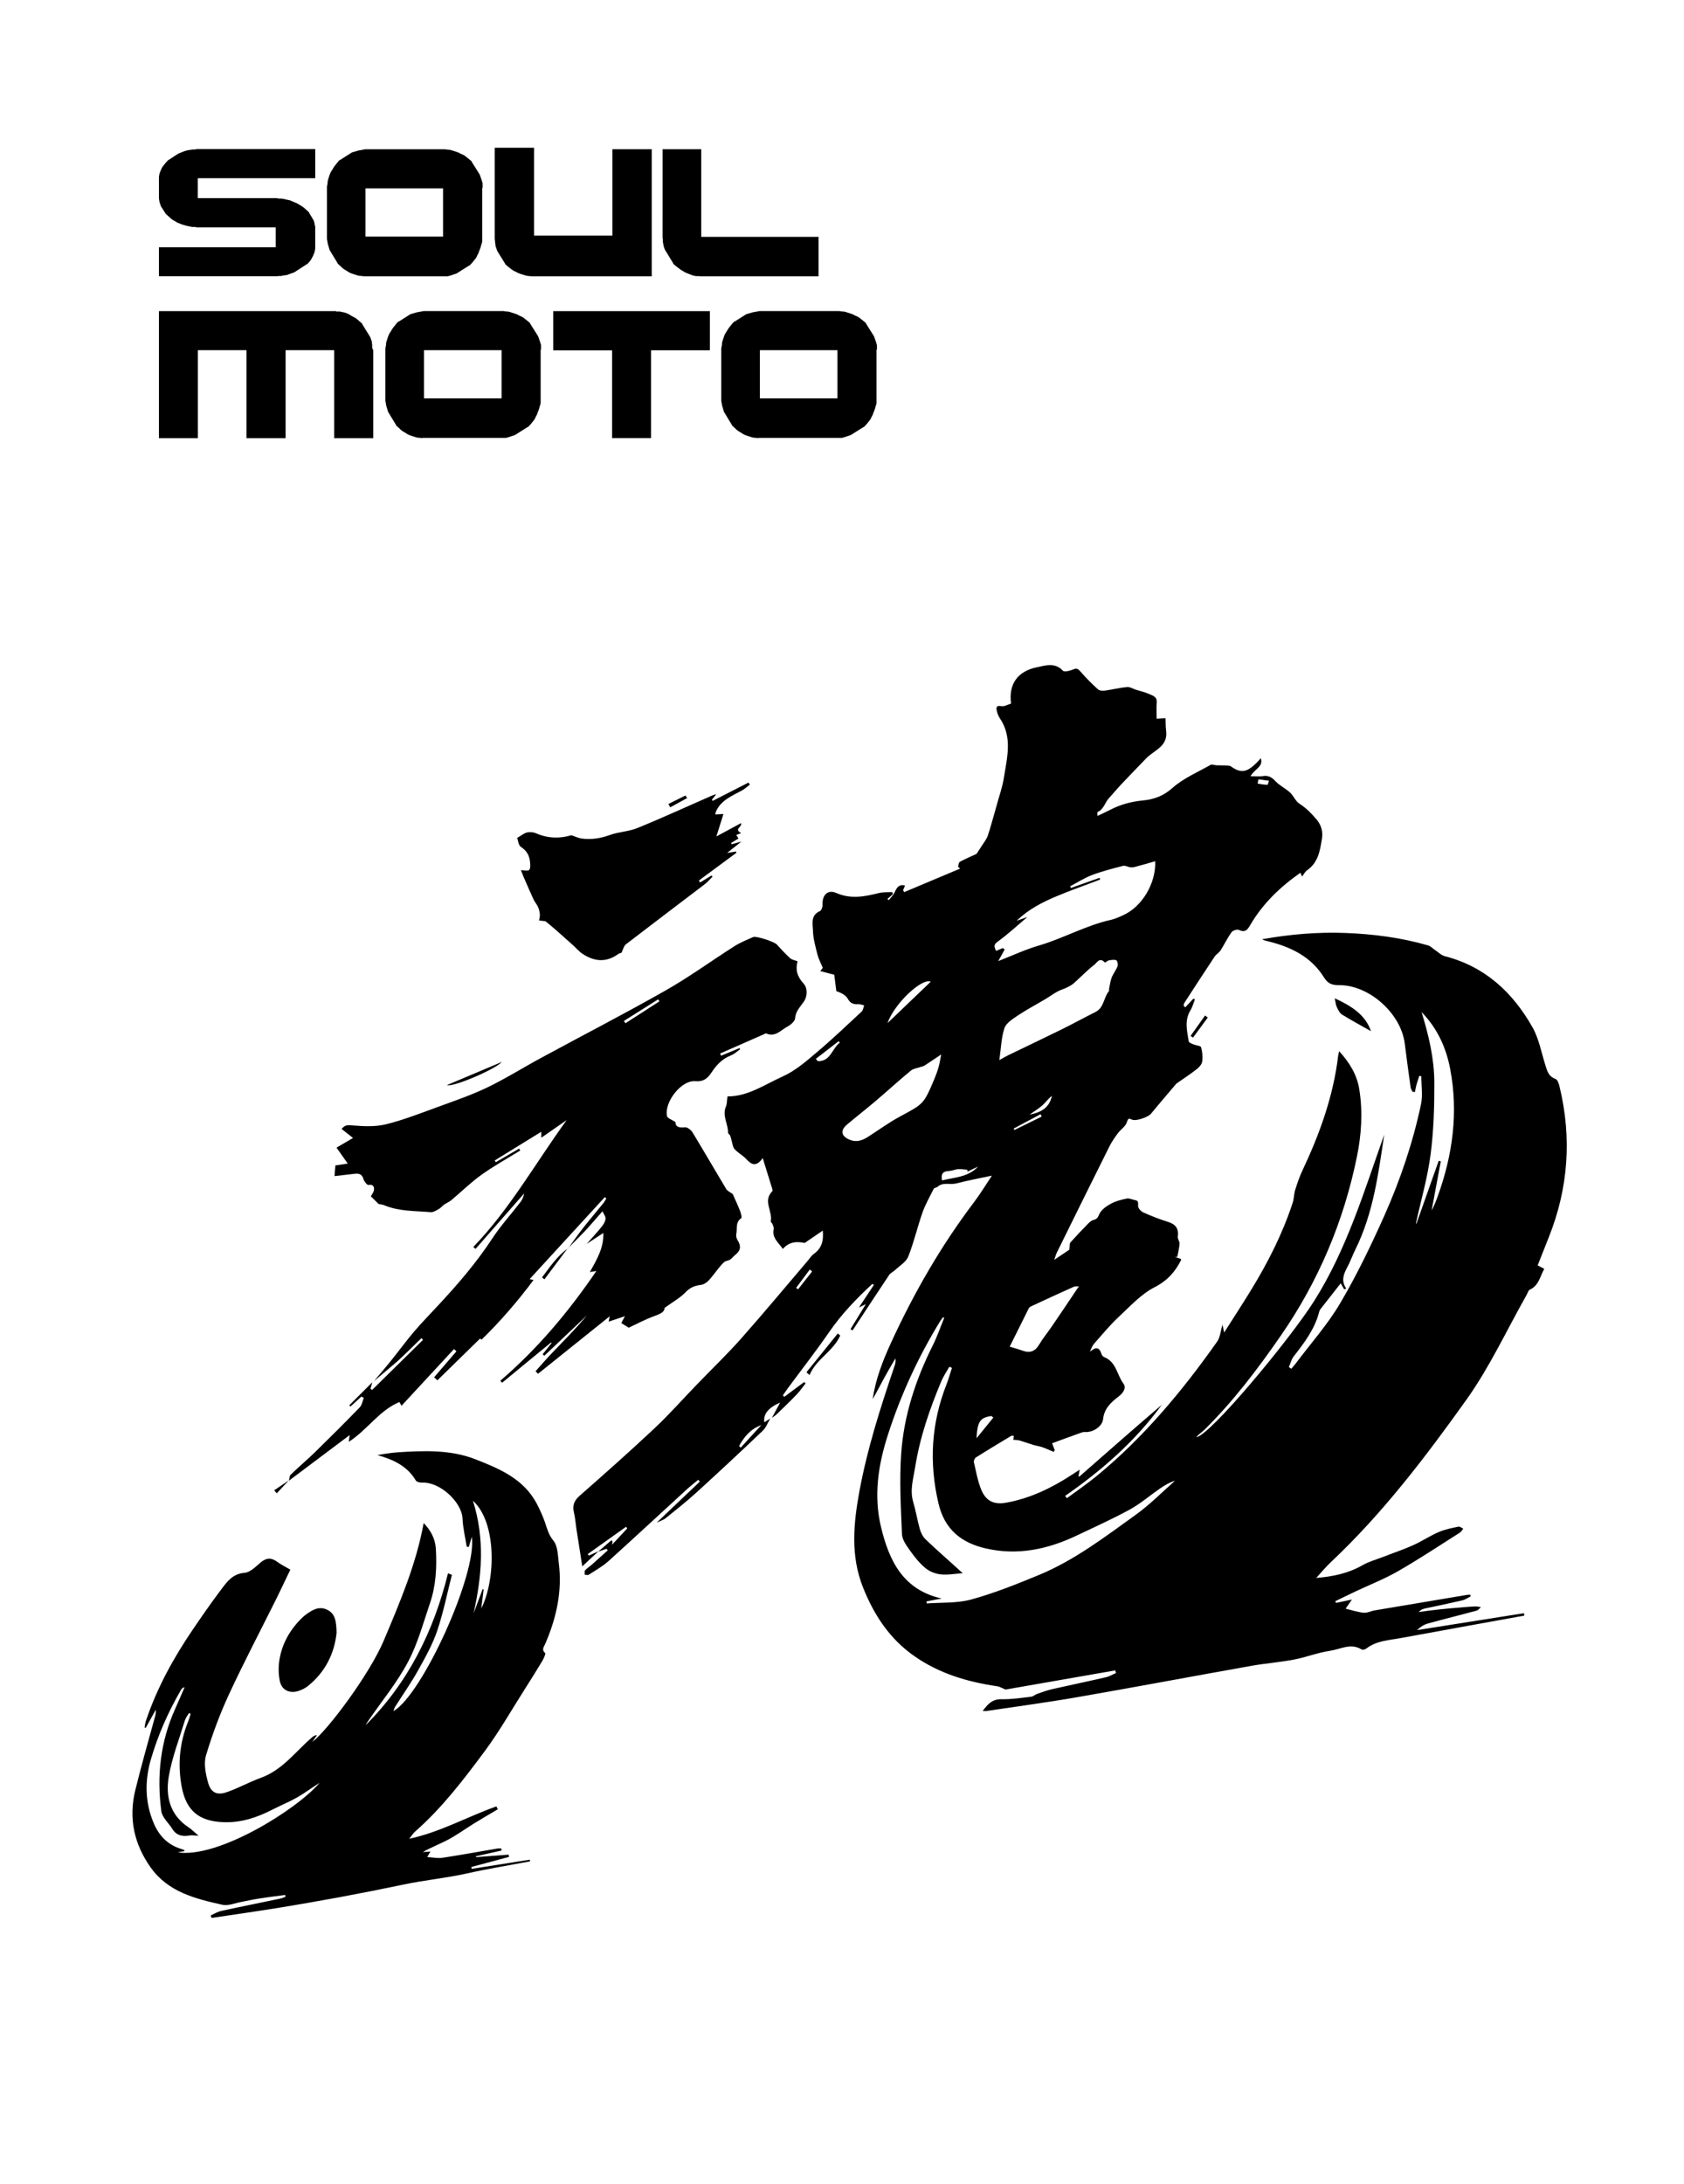 <?xml version="1.0" encoding="utf-8"?>
<!-- Generator: Adobe Illustrator 24.0.2, SVG Export Plug-In . SVG Version: 6.00 Build 0)  -->
<svg version="1.1" xmlns="http://www.w3.org/2000/svg" xmlns:xlink="http://www.w3.org/1999/xlink" x="0px" y="0px"
	 viewBox="0 0 2111.8 2737.6" style="enable-background:new 0 0 2111.8 2737.6;" xml:space="preserve">
<style type="text/css">
	.st1{fill:#000000;stroke:none;}
</style>
<g id="Layer_1">
</g>
<g id="Layer_2">
	<g>
		<g>
			<path class="st1" d="M199.3,346.4V310h146.5v-25h-100l-0.3-0.5h-4.4c-1.4-0.3-2.4-0.5-3.1-0.6c-0.7-0.1-1.4-0.2-2.1-0.4
				c-0.7-0.2-1.4-0.3-2.1-0.5c-0.7-0.2-1.5-0.4-2.2-0.6c-0.7-0.3-1.4-0.5-2.1-0.6c-0.7-0.2-1.4-0.4-2.1-0.7
				c-0.7-0.3-1.4-0.6-2.1-0.9c-0.7-0.3-1.4-0.5-2.1-0.8c-0.7-0.3-1.4-0.6-2.1-1.1c-0.7-0.5-1.4-0.9-2.1-1.3
				c-0.7-0.4-1.5-0.8-2.2-1.2c-0.7-0.4-1.4-0.9-2.1-1.5c-0.7-0.6-1.4-1.2-2.1-1.9c-0.7-0.7-1.4-1.3-2.1-1.9c-0.7-0.6-1.7-1.6-3.2-3
				v-0.3l-5.5-8.6l-1.7-5c-0.3-1.5-0.5-2.5-0.6-3.3c-0.1-0.7-0.2-1.4-0.2-2.1c0-0.7,0-1.2,0-1.5v-25c0.2-1.5,0.4-2.5,0.5-3.2
				c0.2-0.7,0.4-1.4,0.6-2.1c0.3-0.7,0.5-1.4,0.9-2.1c0.3-0.7,0.6-1.4,0.9-2.1c0.3-0.7,0.6-1.5,1-2.2c0.4-0.7,0.9-1.4,1.5-2.1
				c0.6-0.7,1.1-1.4,1.7-2.1c0.6-0.7,1.1-1.4,1.7-2.1c0.6-0.7,1.6-1.7,3-3.2h0.3l12.3-8l6.7-2.7c1.5-0.5,2.5-0.9,3.3-1
				c0.7-0.2,1.7-0.4,2.8-0.7h0.8c1.5-0.2,2.5-0.4,3.2-0.5c0.7-0.2,1.4-0.2,2.1-0.2c0.7,0,1.5,0,2.3,0h0.5l0.3-0.5h149.6v36.5H248v25
				h100l0.5,0.5h4.2c1.4,0.2,2.4,0.4,3.1,0.5c0.7,0.2,1.5,0.3,2.2,0.5c0.7,0.2,1.4,0.3,2.1,0.5c0.7,0.2,1.4,0.3,2.1,0.4
				c0.7,0.1,1.4,0.3,2.1,0.6c0.7,0.3,1.4,0.6,2.1,0.9c0.7,0.3,1.4,0.5,2.1,0.9c0.7,0.3,1.4,0.6,2.1,0.9c0.7,0.3,1.5,0.6,2.2,1
				c0.7,0.4,1.4,0.8,2.1,1.2c0.7,0.4,1.4,0.9,2.1,1.3c0.7,0.5,1.4,0.9,2.1,1.3c0.7,0.4,1.4,0.9,2.1,1.5c0.7,0.6,1.4,1.2,2.1,1.9
				c0.7,0.7,1.4,1.3,2.1,1.9c0.7,0.6,1.5,1.3,2.3,2.1v0.5l5.6,9.4c0.5,1.4,0.9,2.4,1,3.1c0.2,0.7,0.3,1.7,0.5,2.8v0.8l0.5,0.5v28.4
				c-0.3,1.4-0.5,2.4-0.6,3.1c-0.1,0.7-0.3,1.5-0.6,2.2c-0.3,0.7-0.6,1.4-0.9,2.1c-0.3,0.7-0.5,1.4-0.9,2.1
				c-0.3,0.7-0.7,1.4-1.1,2.1c-0.4,0.7-0.8,1.4-1.2,2.1c-0.4,0.7-0.9,1.4-1.5,2.1c-0.6,0.7-1.2,1.4-1.9,2.1
				c-0.7,0.7-1.2,1.2-1.5,1.6h-0.5l-15.6,10.1l-5.6,2c-1.4,0.6-2.4,1-3.1,1.2c-0.7,0.2-1.8,0.3-3.1,0.5h-0.9
				c-1.4,0.3-2.4,0.5-3.1,0.7c-0.7,0.2-1.5,0.2-2.2,0.2c-0.7,0-1.5,0-2.3,0h-0.3l-0.5,0.3H199.3z"/>
			<path class="st1" d="M456.3,346.4c-1.7-0.3-2.9-0.5-3.7-0.5s-1.7-0.1-2.5-0.2c-0.8-0.2-1.7-0.4-2.5-0.7c-0.8-0.3-1.7-0.6-2.5-0.8
				c-0.8-0.2-1.7-0.5-2.5-0.8c-0.8-0.3-1.7-0.6-2.5-0.9c-0.8-0.3-1.7-0.7-2.5-1.2c-0.8-0.5-1.7-1-2.5-1.6c-0.8-0.5-1.7-1-2.5-1.5
				c-0.8-0.5-1.7-1-2.5-1.7c-0.8-0.7-1.7-1.4-2.5-2.3c-0.8-0.8-1.7-1.6-2.5-2.3c-0.8-0.7-1.4-1.2-1.7-1.5V330l-10-16.5l-2.5-8.4
				v-0.5c-0.3-1.7-0.5-2.9-0.7-3.7c-0.2-0.8-0.2-1.7-0.2-2.5c0-0.8,0-1.7,0-2.5c0-0.8,0-1.7,0-2.5c0-0.8,0-1.7,0-2.5
				c0-0.8,0-1.7,0-2.5c0-0.8,0-1.7,0-2.5c0-0.8,0-1.7,0-2.5c0-0.8,0-1.7,0-2.5c0-0.8,0-1.7,0-2.5c0-0.8,0-1.7,0-2.5
				c0-0.8,0-1.7,0-2.5c0-0.8,0-1.7,0-2.5c0-0.8,0-1.7,0-2.5c0-0.8,0-1.7,0-2.5c0-0.8,0-1.7,0-2.5c0-0.8,0-1.7,0-2.5
				c0-0.8,0-1.7,0-2.5c0-0.8,0-1.7,0-2.5c0-0.8,0-1.7,0-2.5c0-0.8,0-1.7,0-2.5c0-0.8,0-1.7,0-2.5c0-0.8,0-1.7,0-2.5
				c0-0.8,0-1.7,0-2.5c0-0.8,0-1.7,0-2.5c0-0.8,0-1.7,0-2.5c0-0.8,0-1.7,0-2.5c0-0.8,0-1.5,0-1.9c0.3-1.7,0.5-2.9,0.7-3.7
				c0.2-0.8,0.2-1.7,0.2-2.5c0-0.8,0.2-1.7,0.5-2.5c0.3-0.8,0.6-1.7,0.8-2.5c0.2-0.8,0.5-1.7,0.8-2.5c0.3-0.8,0.6-1.7,0.9-2.5
				c0.3-0.8,0.7-1.7,1.2-2.5c0.5-0.8,1-1.7,1.6-2.5c0.5-0.8,1-1.7,1.5-2.5c0.5-0.8,1-1.7,1.7-2.5c0.7-0.8,1.4-1.7,2-2.5
				c0.7-0.8,1.4-1.7,2-2.5c0.7-0.8,1.3-1.6,2-2.2h0.5l15-9.5l8.6-2.5h0.5c1.7-0.3,2.9-0.5,3.7-0.7c0.8-0.2,2.1-0.4,3.7-0.7h100.3
				c1.7,0.3,2.9,0.5,3.7,0.5c0.8,0,1.7,0.1,2.5,0.2c0.8,0.2,1.7,0.4,2.5,0.7c0.8,0.3,1.7,0.6,2.5,0.8c0.8,0.2,1.7,0.5,2.5,0.8
				c0.8,0.3,1.7,0.6,2.5,0.9c0.8,0.3,1.7,0.7,2.5,1.2c0.8,0.5,1.7,0.9,2.5,1.2c0.8,0.3,1.7,0.7,2.5,1.2c0.8,0.5,1.7,1.1,2.5,1.8
				c0.8,0.7,1.7,1.4,2.5,2c0.8,0.7,1.7,1.3,2.5,2c0.8,0.6,1.6,1.3,2.2,2v0.5l10,15.9l3.1,9v0.9l0.5,0.6v5.9l-0.5,0.5V303
				c-0.4,1.7-0.8,2.9-1.1,3.7c-0.3,0.8-0.5,1.7-0.7,2.5c-0.2,0.8-0.4,1.7-0.8,2.5c-0.4,0.8-0.7,1.7-1,2.5c-0.3,0.8-0.6,1.7-0.9,2.5
				c-0.3,0.8-0.7,1.7-1.2,2.5c-0.5,0.8-0.9,1.7-1.2,2.5c-0.3,0.8-0.8,1.7-1.5,2.5c-0.7,0.8-1.4,1.7-2,2.5c-0.7,0.8-1.4,1.7-2,2.5
				c-0.7,0.8-1.9,2.1-3.5,3.7h-0.5l-15.9,10l-9,3h-0.9l-0.6,0.5H456.3z M555.6,296.5v-60.4h-97.3v60.4H555.6z"/>
			<path class="st1" d="M667.3,346.4c-1.5-0.2-2.6-0.3-3.4-0.3c-0.8,0-1.5-0.1-2.3-0.2c-0.7-0.2-1.5-0.3-2.3-0.5c-0.8-0.2-1.5-0.4-2.3-0.7
				s-1.5-0.5-2.2-0.7c-0.7-0.2-1.5-0.4-2.3-0.7c-0.8-0.3-1.5-0.6-2.3-0.9c-0.7-0.3-1.5-0.6-2.3-1.1c-0.8-0.5-1.5-0.9-2.3-1.2
				s-1.5-0.7-2.3-1.2c-0.8-0.5-1.5-1-2.3-1.6c-0.7-0.6-1.5-1.2-2.3-1.8c-0.8-0.6-1.5-1.2-2.3-1.8c-0.7-0.6-1.7-1.5-3-2.7v-0.5
				l-9.8-15.8l-2.3-6.7v-1.4c-0.3-1.6-0.5-2.7-0.5-3.4c0-0.7-0.1-1.5-0.2-2.2c-0.2-0.7-0.2-1.5-0.2-2.3c0-0.8,0-1.5,0-2.3
				c0-0.7,0-1.5,0-2.3c0-0.8,0-1.5,0-2.3c0-0.7,0-1.5,0-2.3c0-0.8,0-1.5,0-2.3c0-0.7,0-1.5,0-2.3c0-0.8,0-1.5,0-2.3
				c0-0.7,0-1.5,0-2.3c0-0.8,0-1.5,0-2.3c0-0.7,0-1.5,0-2.3c0-0.8,0-1.5,0-2.3c0-0.7,0-1.5,0-2.2c0-0.7,0-1.5,0-2.3
				c0-0.8,0-1.5,0-2.3c0-0.7,0-1.5,0-2.3c0-0.8,0-1.5,0-2.3c0-0.7,0-1.5,0-2.3c0-0.8,0-1.5,0-2.3c0-0.7,0-1.5,0-2.3
				c0-0.8,0-1.5,0-2.3c0-0.7,0-1.5,0-2.3c0-0.8,0-1.5,0-2.3c0-0.7,0-1.5,0-2.3c0-0.8,0-1.5,0-2.3c0-0.7,0-1.5,0-2.2
				c0-0.7,0-1.5,0-2.3c0-0.8,0-1.5,0-2.3c0-0.7,0-1.5,0-2.3c0-0.8,0-1.5,0-2.3c0-0.7,0-1.5,0-2.3c0-0.8,0-1.5,0-2.3
				c0-0.7,0-1.5,0-2.3c0-0.8,0-1.5,0-2.3c0-0.7,0-1.5,0-2.3c0-0.8,0-1.5,0-2.3c0-0.7,0-1.5,0-2.3c0-0.8,0-1.5,0-2.3
				c0-0.7,0-1.5,0-2.3c0-0.8,0-1.5,0-2.3c0-0.7,0-1.5,0-2.2c0-0.7,0-1.5,0-2.3c0-0.8,0-1.5,0-2.3c0-0.7,0-1.5,0-2.3
				c0-0.8,0-1.5,0-2.3c0-0.7,0-1.5,0-2.3c0-0.8,0-1.5,0-2.3c0-0.7,0-1.5,0-2.3c0-0.8,0-1.5,0-2.3c0-0.7,0-1.9,0-3.4h49.3v110.1h98.3
				V187.1h49.3v159.3H667.3z"/>
			<path class="st1" d="M877.5,346.4l-0.5-0.3h-4.4c-1.5-0.3-2.5-0.5-3.3-0.7c-0.7-0.2-1.5-0.4-2.2-0.7c-0.7-0.3-1.5-0.6-2.2-0.9
				c-0.7-0.3-1.5-0.5-2.2-0.9c-0.7-0.3-1.5-0.6-2.2-0.9c-0.7-0.3-1.5-0.6-2.2-1.1c-0.7-0.5-1.5-0.9-2.2-1.3
				c-0.7-0.4-1.5-0.9-2.2-1.3c-0.7-0.5-1.5-1-2.2-1.6c-0.7-0.6-1.5-1.1-2.2-1.7c-0.7-0.6-1.5-1.1-2.2-1.7c-0.7-0.6-1.7-1.4-3-2.6
				v-0.5l-10.5-17.2c-0.5-1.5-0.9-2.5-1.2-3.3c-0.3-0.7-0.5-1.5-0.5-2.3c-0.3-1.5-0.5-2.5-0.7-3.3c-0.2-0.7-0.2-1.5-0.2-2.2
				c0-0.7,0-1.2,0-1.6v-0.9l-0.3-0.3V187.1h48.5v109.8h147.1v49.5H877.5z"/>
			<path class="st1" d="M199.3,549.3V390h222l0.3,0.5h4.4c1.5,0.3,2.5,0.5,3.2,0.7c0.7,0.2,1.4,0.3,2.1,0.4c0.7,0.1,1.5,0.3,2.2,0.6
				c0.7,0.3,1.5,0.6,2.2,0.9c0.7,0.3,1.5,0.6,2.2,1.1c0.7,0.5,1.4,0.9,2.1,1.3c0.7,0.4,1.4,0.8,2.1,1.2c0.7,0.4,1.5,0.8,2.2,1.1
				c0.7,0.3,1.5,0.8,2.2,1.3c0.7,0.6,1.4,1.1,2.1,1.7c0.7,0.6,1.4,1.2,2.1,1.9c0.7,0.7,1.8,1.6,3.3,2.7v0.5l10.3,16.7
				c0.5,1.5,0.9,2.5,1.2,3.3c0.3,0.7,0.6,1.7,0.9,2.8v2.2l0.3,0.5v4.2c0.3,1.5,0.8,2.6,1.4,3.4v110.3h-49V439h-61v110.3h-49V439h-61
				v110.3H199.3z"/>
			<path class="st1" d="M529.6,549.3c-1.7-0.3-2.9-0.5-3.7-0.5c-0.8,0-1.7-0.1-2.5-0.2c-0.8-0.2-1.7-0.4-2.5-0.7c-0.8-0.3-1.7-0.6-2.5-0.8
				c-0.8-0.2-1.7-0.5-2.5-0.8c-0.8-0.3-1.7-0.6-2.5-0.9c-0.8-0.3-1.7-0.7-2.5-1.2c-0.8-0.5-1.7-1-2.5-1.6c-0.8-0.5-1.7-1-2.5-1.5
				c-0.8-0.5-1.7-1-2.5-1.7c-0.8-0.7-1.7-1.4-2.5-2.3c-0.8-0.8-1.7-1.6-2.5-2.3c-0.8-0.7-1.4-1.2-1.7-1.5v-0.5l-10-16.5l-2.5-8.4
				v-0.5c-0.3-1.7-0.5-2.9-0.7-3.7c-0.2-0.8-0.2-1.7-0.2-2.5c0-0.8,0-1.7,0-2.5c0-0.8,0-1.7,0-2.5c0-0.8,0-1.7,0-2.5
				c0-0.8,0-1.7,0-2.5c0-0.8,0-1.7,0-2.5c0-0.8,0-1.7,0-2.5c0-0.8,0-1.7,0-2.5c0-0.8,0-1.7,0-2.5c0-0.8,0-1.7,0-2.5
				c0-0.8,0-1.7,0-2.5c0-0.8,0-1.7,0-2.5c0-0.8,0-1.7,0-2.5c0-0.8,0-1.7,0-2.5c0-0.8,0-1.7,0-2.5c0-0.8,0-1.7,0-2.5
				c0-0.8,0-1.7,0-2.5c0-0.8,0-1.7,0-2.5c0-0.8,0-1.7,0-2.5c0-0.8,0-1.7,0-2.5c0-0.8,0-1.7,0-2.5c0-0.8,0-1.7,0-2.5
				c0-0.8,0-1.7,0-2.5c0-0.8,0-1.7,0-2.5c0-0.8,0-1.7,0-2.5c0-0.8,0-1.7,0-2.5c0-0.8,0-1.5,0-1.9c0.3-1.7,0.5-2.9,0.7-3.7
				c0.2-0.8,0.2-1.7,0.2-2.5c0-0.8,0.2-1.7,0.5-2.5c0.3-0.8,0.6-1.7,0.8-2.5c0.2-0.8,0.5-1.7,0.8-2.5c0.3-0.8,0.6-1.7,0.9-2.5
				c0.3-0.8,0.7-1.7,1.2-2.5c0.5-0.8,1-1.7,1.6-2.5c0.5-0.8,1-1.7,1.5-2.5c0.5-0.8,1-1.7,1.7-2.5c0.7-0.8,1.4-1.7,2-2.5
				c0.7-0.8,1.4-1.7,2-2.5c0.7-0.8,1.3-1.6,2-2.2h0.5l15-9.5l8.6-2.5h0.5c1.7-0.3,2.9-0.5,3.7-0.7c0.8-0.2,2.1-0.4,3.7-0.7h100.3
				c1.7,0.3,2.9,0.5,3.7,0.5c0.8,0,1.7,0.1,2.5,0.2c0.8,0.2,1.7,0.4,2.5,0.7c0.8,0.3,1.7,0.6,2.5,0.8c0.8,0.2,1.7,0.5,2.5,0.8
				c0.8,0.3,1.7,0.6,2.5,0.9c0.8,0.3,1.7,0.7,2.5,1.2c0.8,0.5,1.7,0.9,2.5,1.2c0.8,0.3,1.7,0.7,2.5,1.2c0.8,0.5,1.7,1.1,2.5,1.8
				c0.8,0.7,1.7,1.4,2.5,2c0.8,0.7,1.7,1.3,2.5,2c0.8,0.6,1.6,1.3,2.2,2v0.5l10,15.9l3.1,9v0.9l0.5,0.6v5.9l-0.5,0.5v66.9
				c-0.4,1.7-0.8,2.9-1.1,3.7c-0.3,0.8-0.5,1.7-0.7,2.5c-0.2,0.8-0.4,1.7-0.8,2.5c-0.4,0.8-0.7,1.7-1,2.5c-0.3,0.8-0.6,1.7-0.9,2.5
				c-0.3,0.8-0.7,1.7-1.2,2.5c-0.5,0.8-0.9,1.7-1.2,2.5c-0.3,0.8-0.8,1.7-1.5,2.5c-0.7,0.8-1.4,1.7-2,2.5c-0.7,0.8-1.4,1.7-2,2.5
				c-0.7,0.8-1.9,2.1-3.5,3.7h-0.5l-15.9,10l-9,3h-0.9l-0.6,0.5H529.6z M629,499.4V439h-97.3v60.4H629z"/>
			<path class="st1" d="M767.6,549.3V439.2h-73.8V390h196.4v49.1h-73.8v110.1H767.6z"/>
			<path class="st1" d="M950.8,549.3c-1.7-0.3-2.9-0.5-3.7-0.5c-0.8,0-1.7-0.1-2.5-0.2c-0.8-0.2-1.7-0.4-2.5-0.7c-0.8-0.3-1.7-0.6-2.5-0.8
				c-0.8-0.2-1.7-0.5-2.5-0.8c-0.8-0.3-1.7-0.6-2.5-0.9c-0.8-0.3-1.7-0.7-2.5-1.2c-0.8-0.5-1.7-1-2.5-1.6c-0.8-0.5-1.7-1-2.5-1.5
				c-0.8-0.5-1.7-1-2.5-1.7c-0.8-0.7-1.7-1.4-2.5-2.3c-0.8-0.8-1.7-1.6-2.5-2.3c-0.8-0.7-1.4-1.2-1.7-1.5v-0.5l-10-16.5l-2.5-8.4
				v-0.5c-0.3-1.7-0.5-2.9-0.7-3.7c-0.2-0.8-0.2-1.7-0.2-2.5c0-0.8,0-1.7,0-2.5c0-0.8,0-1.7,0-2.5c0-0.8,0-1.7,0-2.5
				c0-0.8,0-1.7,0-2.5c0-0.8,0-1.7,0-2.5c0-0.8,0-1.7,0-2.5c0-0.8,0-1.7,0-2.5c0-0.8,0-1.7,0-2.5c0-0.8,0-1.7,0-2.5
				c0-0.8,0-1.7,0-2.5c0-0.8,0-1.7,0-2.5c0-0.8,0-1.7,0-2.5c0-0.8,0-1.7,0-2.5c0-0.8,0-1.7,0-2.5c0-0.8,0-1.7,0-2.5
				c0-0.8,0-1.7,0-2.5c0-0.8,0-1.7,0-2.5c0-0.8,0-1.7,0-2.5c0-0.8,0-1.7,0-2.5c0-0.8,0-1.7,0-2.5c0-0.8,0-1.7,0-2.5
				c0-0.8,0-1.7,0-2.5c0-0.8,0-1.7,0-2.5c0-0.8,0-1.7,0-2.5c0-0.8,0-1.7,0-2.5c0-0.8,0-1.5,0-1.9c0.3-1.7,0.5-2.9,0.7-3.7
				c0.2-0.8,0.2-1.7,0.2-2.5c0-0.8,0.2-1.7,0.5-2.5c0.3-0.8,0.6-1.7,0.8-2.5c0.2-0.8,0.5-1.7,0.8-2.5c0.3-0.8,0.6-1.7,0.9-2.5
				c0.3-0.8,0.7-1.7,1.2-2.5c0.5-0.8,1-1.7,1.6-2.5c0.5-0.8,1-1.7,1.5-2.5c0.5-0.8,1-1.7,1.7-2.5c0.7-0.8,1.4-1.7,2-2.5
				c0.7-0.8,1.4-1.7,2-2.5c0.7-0.8,1.3-1.6,2-2.2h0.5l15-9.5l8.6-2.5h0.5c1.7-0.3,2.9-0.5,3.7-0.7c0.8-0.2,2.1-0.4,3.7-0.7h100.3
				c1.7,0.3,2.9,0.5,3.7,0.5c0.8,0,1.7,0.1,2.5,0.2c0.8,0.2,1.7,0.4,2.5,0.7c0.8,0.3,1.7,0.6,2.5,0.8c0.8,0.2,1.7,0.5,2.5,0.8
				c0.8,0.3,1.7,0.6,2.5,0.9c0.8,0.3,1.7,0.7,2.5,1.2c0.8,0.5,1.7,0.9,2.5,1.2s1.7,0.7,2.5,1.2c0.8,0.5,1.7,1.1,2.5,1.8
				c0.8,0.7,1.7,1.4,2.5,2c0.8,0.7,1.7,1.3,2.5,2c0.8,0.6,1.6,1.3,2.2,2v0.5l10,15.9l3.1,9v0.9l0.5,0.6v5.9l-0.5,0.5v66.9
				c-0.4,1.7-0.8,2.9-1.1,3.7c-0.3,0.8-0.5,1.7-0.7,2.5c-0.2,0.8-0.4,1.7-0.8,2.5c-0.4,0.8-0.7,1.7-1,2.5c-0.3,0.8-0.6,1.7-0.9,2.5
				c-0.3,0.8-0.7,1.7-1.2,2.5c-0.5,0.8-0.9,1.7-1.2,2.5c-0.3,0.8-0.8,1.7-1.5,2.5c-0.7,0.8-1.4,1.7-2,2.5c-0.7,0.8-1.4,1.7-2,2.5
				c-0.7,0.8-1.9,2.1-3.5,3.7h-0.5l-15.9,10l-9,3h-0.9l-0.6,0.5H950.8z M1050.2,499.4V439h-97.3v60.4H1050.2z"/>
			
		</g>
		<g>
			<path class="st1" d="M965.9,1778.3c-3.1,5.1-5.2,11.2-9.4,15.2c-27.4,26.1-55.1,51.9-83.1,77.4c-12.4,11.3-25.6,21.7-38.6,32.2
				c-2.7,2.2-6.3,3.2-11.2,5.5c19-18,36.5-34.7,54-51.3c-0.7-0.8-1.3-1.6-2-2.3c-4.7,3.9-9.5,7.6-14,11.7
				c-32.9,30.1-65.5,60.4-98.6,90.3c-7.4,6.6-16.3,11.6-24.7,17c-1.2,0.8-3.3,0-5,0c0.1-1.9-0.5-4.4,0.4-5.5c2.4-2.7,5.6-4.6,8.3-7
				c6.8-6,13.4-12,20.1-18c-0.5-0.7-0.9-1.3-1.4-2c-3.5,1.2-7,2.3-10.5,3.5c5.5-4.8,11.1-9.5,16.6-14.3c0.5,0.6,0.9,1.2,1.4,1.9
				c-0.2,1.1-0.4,2.2-0.7,3.8c6.8-7.3,12.9-13.9,19.1-20.5c-0.5-0.7-1-1.3-1.5-2c-16,11.4-32,22.8-48,34.2c0.4,0.6,0.9,1.3,1.3,1.9
				c4-1.8,8.1-3.6,12.1-5.4c-6.1,5.7-12.2,11.3-20.3,18.9c-2.8-17.6-5.1-32.5-7.4-47.3c-1-6.6-1.4-13.4-3-19.9
				c-2.2-9,0-15.1,7.3-21.5c31.5-27.6,62.8-55.4,93.3-84c18.5-17.3,35.3-36.4,53-54.7c18.8-19.5,38.4-38.3,56.4-58.6
				c28.2-31.8,55.3-64.5,82.9-96.8c2.6-3,4.8-6.6,7.9-8.9c9.4-6.7,12.5-15.8,11.2-29.2c-7.9,5.4-14.9,10.2-22.7,15.5
				c-8.6-1.7-18.6-2.5-27.4,7.5c-5.5-8.2-13.9-13.8-11.4-25c0.4-1.8-0.8-4-1.5-6c-0.5-1.4-2.5-2.8-2.2-3.9
				c2.5-12.3-10.2-25.3,1.8-37.3c1.1-1.1-0.6-5.2-1.4-7.8c-3.2-10.5-6.5-21-10.5-33.9c-8.4,11.8-14.3,8.1-20.7,1.2
				c-4.3-4.7-10.4-7.7-14.6-12.4c-2.3-2.5-2.6-7-3.7-10.6c-0.7-2.1-1-4.4-1.9-6.5c-0.6-1.3-2.7-2.4-2.6-3.5
				c0.2-11-7.6-21.2-2.7-32.7c1.5-3.4,1.2-7.6,2-12.8c25.5,0.2,46.9-15,69.6-25.2c15.8-7.1,29.6-19.3,43.1-30.7
				c19.1-16.1,37.2-33.5,55.6-50.5c1.8-1.7,2.1-5.1,3.1-7.7c-2.4-0.5-4.9-1.6-7.3-1.5c-6,0.4-10-0.9-13.3-6.9
				c-2.6-4.6-8.3-7.4-14.3-9.5c-0.8-6.1-1.5-12.2-2.6-20.5c-4.2-1.1-10.2-2.7-17.5-4.6c2.2-2.8,3.3-4.3,3.1-4.1
				c-2.7-6.5-5.4-11.4-6.7-16.7c-2.4-9.7-5.3-19.6-5.6-29.5c-0.2-8.7-3.4-19.6,8.7-24.9c2-0.9,3.5-5.4,3.3-8.1
				c-0.6-12.1,6.6-19.3,17.3-14.6c18,7.9,35.1,4.6,52.8,0.2c5.5-1.4,11.4-1,17.2-1.4c0.3,0.9,0.7,1.7,1,2.6c-2.3,2-4.7,4.1-7,6.1
				c0.6,0.5,1.2,0.9,1.8,1.4c2.5-3.2,5.6-6.1,7.3-9.7c2.6-5.7,5.1-10.5,13-8.6c-0.8,2-1.6,4-2.4,6c0.5,0.8,0.9,1.6,1.4,2.3
				c23.4-9.8,46.8-19.7,70.2-29.5c-0.9-0.7-1.8-1.5-2.7-2.2c0.7-2.2,0.8-5.5,2.3-6.3c7.5-4,15.4-7.4,20.9-9.9
				c3.1-4.7,5.1-7.7,7-10.7c2.5-4,5.6-7.8,7.1-12.1c3.5-10.3,6.2-20.9,9.3-31.4c0.6-2,1.1-4.1,1.7-6.1c3.1-11.7,7.4-23.2,9.2-35.1
				c3.9-25,11.1-50.5-4.9-74.4c-1.8-2.7-3.2-6-3.9-9.2c-1-4.3-1-7.5,5.7-6.2c3.7,0.7,8.2-2.1,12.1-3.2c-3.3-24.4,8.2-40.6,32.5-45.6
				c11.2-2.3,22.5-6.2,32.6,4.4c1.8,1.9,8.8,0.1,12.7-1.6c4.8-2.1,6.5-0.6,9.6,3c6.7,7.8,14.1,15.1,21.7,22c1.9,1.7,5.8,1.9,8.7,1.5
				c9.3-1.3,18.4-3.6,27.7-4.5c3.5-0.3,7.2,2.1,10.8,3.3c5.6,1.8,11.5,3.1,16.9,5.5c4.5,2,10.1,3.3,9.5,10.6
				c-0.5,6.3-0.1,12.7-0.1,20.4c2.2-0.1,5.3-0.3,11.1-0.7c0.2,5.4,0.1,10.9,0.8,16.3c2.3,19.3-15.2,23.8-25,34
				c-10.4,10.8-20.8,21.5-31.1,32.4c-5.4,5.7-10.4,11.8-15.7,17.6c-5.1,5.5-6.4,14-14.2,17.3c-0.4,0.2-0.1,2.2-0.1,4.9
				c6-2.9,11.1-5.1,16-7.7c12.9-6.7,26.4-10.3,41.1-11.7c13.3-1.3,25.4-5.4,36.7-15.5c13.8-12.3,31.8-19.9,48.2-29.2
				c1.7-0.9,4.6,0.5,6.9,0.6c3.9,0.2,7.9,0.1,11.8,0.3c2.3,0.1,5.2,0,6.8,1.2c13.3,9.8,21.2,5.8,31.1-3.7c2.1-2,4-4.3,6.2-6.6
				c3.5,10.8-7.7,13.2-12.9,22.5c6.4,0,10.9,0.6,15.2-0.1c6.8-1.2,11.2,1.1,15.9,6.2c5.2,5.6,12.6,9,18.3,14.2
				c4.6,4.2,7,11.1,12.1,14.3c8.4,5.3,14.9,12.1,21.2,19.5c6.1,7.2,8.4,15.3,6.8,24.7c-2.4,14.9-4.8,29.7-18.7,39.2
				c-2.3,1.6-3.7,4.6-6.2,7.8c-0.8-2-1.4-3.4-2-4.8c-25.3,17.7-47.2,38.6-62.9,65.5c-3.3,5.6-6.3,10.1-14.2,6.2
				c-2.2-1.1-7.8,0.7-9.3,2.9c-5.2,7.2-9,15.3-13.8,22.8c-1.9,2.9-5.4,4.8-7.4,7.7c-12.8,19.3-25.5,38.8-38.1,58.3
				c-0.6,0.9-0.5,2.3-0.8,3.4c0.7,0.6,1.4,1.3,2.1,1.9c3.4-3.6,6.7-7.2,10.1-10.8c0.7,0.2,1.3,0.5,2,0.7c-1.8,4.6-3,9.6-5.6,13.8
				c-7.8,12.7-4.3,25.9-2.2,39c0.3,1.6,4,3,6.3,3.9c3.1,1.3,8.7,1.6,9.2,3.4c1.6,5.7,2.2,12,1.4,17.9c-0.4,3.4-3.6,7.1-6.6,9.4
				c-7.8,6.2-16.2,11.7-24.4,17.4c-0.5,0.4-1.1,0.6-1.5,1.1c-10.7,12.6-21.5,25.1-32,37.9c-3.1,3.8-18.5,9.4-23.5,7.1
				c-4.6-2.1-5-1.3-6.6,3.6c-1.7,5.1-7.6,8.7-11.1,13.4c-3.9,5.3-7.8,10.8-10.7,16.7c-22.1,44.3-44,88.6-65.9,133
				c-1,2.1-1.6,4.4-3.3,9.1c8.5-5.7,14.8-9.9,18.9-12.7c0.7-4.8,0.2-7.7,1.5-9.2c7.3-8.2,14.9-16.2,22.6-24c1.8-1.9,4.3-3.7,6.8-4.3
				c4.5-1.1,5.1-3.8,7-7.6c2.7-5.4,8.9-9.7,14.5-12.7c6.1-3.3,13.1-5,19.9-6.4c3.1-0.6,6.6,1.4,9.9,1.9c5.6,0.8,3.7,4.5,4.2,8.1
				c0.4,2.9,3.9,6.3,6.8,7.6c10,4.4,20.3,8.5,30.7,11.7c9.7,3,13.5,8.5,12.2,18.6c-0.4,2.8,2.4,5.9,2.2,8.7
				c-0.4,5.5-1.8,11-2.8,16.5c-1,0.1-2,0.2-2.9,0.2c2.4,0.8,4.8,1.5,7.2,2.3c0.1,0.5,0.6,1.2,0.4,1.6c-7.5,14.8-17.2,25.8-33.2,34
				c-17.1,8.7-31,24.2-45.4,37.6c-10.9,10.2-20.4,21.8-30.3,33c-2.3,2.6-3.7,5.9-5.3,10.3c7.1-6.4,11.8-6,14.4,2.8
				c0.5,1.6,2.1,3.4,3.6,4c15,5.9,15.8,22.3,24,33.2c4.2,5.6-1,12.2-6.4,16.3c-9.5,7.3-17.7,14.8-19.2,28.2
				c-1,9.6-13.4,16.9-22.8,16.1c-2.7-0.2-5.7,1.2-8.5,2.2c-10.8,3.8-21.5,7.8-32.6,11.9c1.5,4,2.4,6.3,3.3,8.6
				c-0.4,0.7-0.9,1.5-1.3,2.2c-4.7-1.9-9.2-4.1-14-5.8c-3.7-1.3-7.6-1.8-11.4-2.9c-5.7-1.7-11.3-3.8-17.1-5.5
				c-2.6-0.7-5.3-0.7-8.2-1c0.2-1.4,0.4-3,0.7-4.8c-1.4-0.1-2.5-0.5-3.1-0.2c-14.9,9-29.8,17.9-44.5,27.2c-1.5,1-2.9,4.2-2.5,5.9
				c2.8,11.8,4.8,24,9.5,35.1c6.1,14.2,16.3,18.4,31.5,15.6c29.9-5.5,56.8-18.5,82-35c2.7-1.8,5.5-3.5,9.7-6.3
				c-0.7,4-1.1,6.2-1.5,8.2c0.5,0.3,0.9,0.7,0.9,0.6c34.4-30.2,68.8-60.4,103.6-90.2c-33.2,45.5-75.1,82.2-121.3,114.3
				c0.8,0.9,1.5,1.9,2.3,2.8c12.6-9.3,25.6-18.2,37.7-28.1c58.8-48.4,107-106.3,150.7-168.2c3.8-5.4,4.3-13.3,6.6-21.2
				c0.7,3.3,1.2,5.5,2.2,9.8c11.7-18.5,22.9-35.5,33.5-52.9c21.3-34.7,39.7-70.9,52.4-109.7c1.7-5.1,1.5-10.8,3.1-16
				c2.6-8.3,5.4-16.6,9.1-24.4c21.6-45.8,38.7-93,44.8-143.6c0.2-1.5,0.6-2.9,1.3-6c13.1,14.5,22.3,29.5,25.2,47.7
				c4.6,28.4,2.7,57.1-3,84.8c-16.6,81-48.1,155.8-95.4,224.1c-29,41.9-59.5,82.2-95.8,118c-3.3,3.2-7.3,5.6-10.1,9.2
				c16.5-1.4,117-122,147.8-170.8c40.8-64.6,62.5-137.2,87.8-208.4c-7.4,49.2-13.7,98.5-36.1,143.8c-3.7,7.4-6.4,15.3-10.3,22.5
				c-4.7,8.7-7.9,17.2-1.2,26.7c-0.9,0.3-1.8,0.6-2.6,0.9c-1.7-3-3.5-5.9-4.4-7.5c-7.8,9.9-16.7,21.2-25.5,32.5
				c-0.7,0.9-1.2,2.2-1.5,3.3c-5.5,21.6-18.7,38.8-32,55.9c-2.9,3.7-4,8.8-6,13.3c1,0.7,2.1,1.4,3.1,2.1c1.8-2.2,3.7-4.3,5.4-6.5
				c18.9-25.2,40.1-48.9,56-75.9c20.7-35.1,38.5-72.1,55.2-109.4c20-44.9,35.8-91.5,46-139.7c2.4-11.3,0.4-23.5,0.4-35.2
				c-0.8-0.2-1.6-0.3-2.5-0.5c-1.2,3.8-2.6,7.5-3.6,11.3c-0.8,3-1.3,6-1.9,9c-1-0.1-2-0.2-3-0.3c-0.8-1.8-2.2-3.6-2.4-5.4
				c-2.6-18.4-5.1-36.9-7.4-55.3c-4.8-37.6-44.7-73.3-82.5-73c-8.7,0.1-13.9-1.8-18.9-9.9c-16-25.7-41.3-38-69.8-45
				c-2.6-0.6-5.2-1.2-7.7-2.6c34.5-6.2,69.2-9.2,104.2-7.9c35.2,1.3,70.1,5.8,104,15.6c3.3,1,6,4,9,6c3.9,2.6,7.6,6.4,11.9,7.5
				c50.4,12.9,85.3,45.4,110,89.1c8.1,14.3,11.1,31.4,16.1,47.3c2.3,7.4,4,14.4,12.8,17.5c2.6,0.9,4.3,6.2,5.1,9.8
				c15.5,64.3,11,127.3-13.6,188.8c-4.6,11.6-9.2,23.1-13.9,35.1c3,1.6,5.3,2.8,8.3,4.3c-5.3,9.3-6.6,20.9-18.1,26.1
				c-2,0.9-2.8,4.5-4.2,6.9c-24.8,43.8-46.1,90.1-75.2,130.9c-51.4,72-105.1,142.6-169.9,203.6c-6.4,6-12,12.8-18.6,20
				c20.9-1.7,40.1-5.7,58-15.9c8-4.6,17.2-7.1,26-10.5c12.5-4.9,25.3-9.1,37.5-14.6c11-4.9,21.1-11.8,32.1-16.5
				c7.8-3.4,16.4-5,24.8-6.8c1.7-0.4,4,1.6,6,2.5c-1.3,1.7-2.4,3.8-4.1,4.9c-25.7,16.3-51.1,33.2-77.6,48.4
				c-17.1,9.8-35.7,17.1-53.6,25.5c-8.4,4-16.7,8.1-25.1,12.1c0.3,0.7,0.6,1.5,0.8,2.2c5.8-1.2,11.6-2.4,20-4.2
				c-3.7,5.4-6.1,8.9-7.9,11.4c7.4,1.8,14.8,4.3,22.4,5.1c4.5,0.5,9.2-2.1,13.9-2.9c38.5-6.5,77-12.9,115.5-19.4
				c1.4-0.2,2.8-0.3,4.2-0.4c0.3,0.7,0.6,1.5,0.9,2.2c-3.5,1.7-6.8,4.1-10.5,5c-15.4,3.6-31,6.8-46.5,10.1c-2.9,0.6-5.7,1.6-8.2,4.5
				c9.1-1.2,18.2-2.5,27.3-3.4c9.6-1,19.3-1.8,29-2.6c4.8-0.4,9.7-0.9,14.5-1c2.4-0.1,4.8,0.6,7.2,0.9c-1.8,1.5-3.4,3.8-5.5,4.4
				c-20.3,5.5-40.7,10.5-61,16.1c-5,1.4-9.6,4.3-13.6,8.3c44.7-7.1,89.3-14.1,134-21.2c0.2,1,0.3,2,0.5,3
				c-51.5,9.4-103.1,18.6-154.6,28.1c-14.9,2.8-30.5,3.2-43.4,13.1c-1.5,1.2-4.7,2.1-6,1.3c-13.5-8.5-26.6-0.3-39.5,1.6
				c-15.3,2.2-30,8.1-45.2,11c-17.6,3.4-35.6,4.7-53.2,7.8c-73,13-145.8,26.7-218.9,39.4c-37.8,6.6-75.8,11.6-113.8,17.3
				c-1.2,0.2-2.4,0-4.7,0c6.4-8.6,12.1-15,23.7-14.8c12.4,0.3,24.8-1.7,37.2-3.1c2.5-0.3,4.8-2.6,7.3-3.5c6.3-2.2,12.5-4.5,19-6
				c22.6-5.1,45.2-9.8,67.8-15c4.2-1,8.1-3.5,12.2-5.2c-0.3-1.1-0.6-2.2-0.9-3.3c-46.5,8.1-92.9,16.2-137.5,24
				c-4.3-1.7-7.3-3.6-10.4-4.1c-37.3-5.4-72.7-15.9-103.9-37.7c-30.9-21.5-50.5-51.2-64.4-85.9c-16-40.1-12.1-80.2-4.6-121
				c9.9-53.6,26.5-105.3,44-156.8c1-2.8,1.8-5.7,1-9.5c-4.8,8.4-9.8,16.7-14.4,25.2c-4.7,8.5-9,17.3-14,25.7
				c3.6-24.5,12.3-47.2,22.5-69.5c28.7-62.7,62.9-122.2,104.5-177.2c7.9-10.4,14.7-21.7,22.5-33.4c-15.6,3.3-30.4,6.1-44.9,9.8
				c-7.7,1.9-16.4-2-23.3,4.2c-1.3,1.1-4,1.1-4.7,2.4c-4.9,9.8-10.4,19.4-14.1,29.7c-6.4,18.3-10.8,37.4-17.9,55.4
				c-2.7,6.7-10.6,11.3-16.3,16.7c-2.4,2.3-5.9,3.7-7.7,6.4c-15.4,23-30.6,46.3-45.8,69.4c-0.9-0.5-1.7-1-2.6-1.6
				c6.2-10.2,12.4-20.3,19.2-31.3c-2.5,1.2-4.3,2-8.7,4.2c7.2-10.9,13-19.6,18.8-28.3c-0.6-0.4-1.2-0.9-1.9-1.3
				c-19.9,18.4-38.6,37.8-54.1,60.3c-16.4,23.8-34.3,46.7-51.5,70c-2.3,3.1-4.4,6.3-6.6,9.4c0.6,0.6,1.1,1.2,1.7,1.9
				c8.3-6.2,16.6-12.3,24.9-18.5c0.6,0.5,1.3,1.1,1.9,1.6c-3.6,4.5-6.9,9.4-10.9,13.6c-7.9,8.3-16.2,16.2-24.4,24.2
				c-2.1,2.1-4.6,3.7-7,5.5c3.5-6.6,7-13.1,10.3-19.2c-14.6,6.3-21.3,14.4-19.8,24.7C961.2,1781.1,963.5,1779.7,965.9,1778.3z
				 M1184.1,1651.9c-0.5-0.2-1-0.5-1.5-0.7c-1.2,1.7-2.6,3.3-3.7,5.1c-27.4,44.7-49.2,92-65.3,141.9c-12.3,38-18.3,76.7-8.7,116.3
				c10.2,42.2,27.7,78.5,76,89.3c-6.3,1.2-12.6,2.4-19,3.6c0.1,0.9,0.2,1.7,0.3,2.6c18.7-1.4,38.2-0.1,55.9-5
				c29-8,57.2-19.3,85-30.8c44.4-18.4,82.5-47.6,121.1-75.3c17.6-12.6,32.9-28.3,49.3-42.7c-7.3,2.2-13.5,6-19.4,10.1
				c-12.5,8.7-24.2,18.8-37.5,26.1c-21.7,11.8-44.3,22-66.6,32.6c-36.3,17.2-73.9,25.2-113.9,16c-30.8-7.1-51.6-23.9-59.2-56.4
				c-12-51-9.1-100.6,10.1-149.3c2.6-6.7,4.5-13.8,6.8-20.6c-1.1-0.5-2.2-0.9-3.3-1.4c-3.5,6.2-7.6,12.2-10.3,18.7
				c-14.5,34.7-26.7,70-32.6,107.4c-2.3,14.4-6.8,28.5-2.4,43.4c3.3,11.1,5.1,22.5,8.2,33.6c1.3,4.5,3.5,9.4,6.8,12.7
				c11.1,10.8,22.8,21,34.3,31.4c4.1,3.7,8.2,7.4,12.8,11.6c-10.6,0.7-19.3,2.4-27.8,1.4c-6.5-0.7-13.8-3.5-18.8-7.7
				c-7.4-6.1-13.7-13.9-19.3-21.8c-4.5-6.3-10-13.8-10.3-20.9c-1.4-33.5-3.3-67.2-1-100.6c3.3-47.7,18-92.7,39.4-135.5
				C1175.2,1675.7,1179.3,1663.6,1184.1,1651.9z M1251.8,1204.8c18.1-7.1,34.1-14.6,50.9-19.5c30.8-9,58.9-25.2,90.3-32.2
				c5.3-1.2,10.4-3.5,15.4-5.8c23.7-10.6,41.3-39.8,40.3-67.7c-8.5,2.4-16.9,4.9-25.3,7.1c-1.9,0.5-4,0.7-5.9,0.5
				c-3.1-0.4-6.4-2.5-9.1-1.8c-13.2,3.4-26.5,6.8-39.2,11.6c-9.5,3.6-18.1,9.3-27.2,14c0.3,0.7,0.7,1.4,1,2.1
				c12-4.2,23.9-8.5,35.9-12.7c0.2,0.7,0.5,1.4,0.7,2.2c-18.3,7-36.9,13.4-54.9,21c-18,7.6-35.3,16.5-49.7,30.6
				c4.4-1.6,8.9-3.1,13.4-4.7c-12.7,10.7-24.5,21.7-37.4,31c-5.7,4.1-3.9,6.8-1.9,11.5c3.1-1.3,5.8-2.4,8.4-3.5
				c0.8,0.5,1.6,1.1,2.4,1.6C1257.6,1194.5,1255.2,1198.8,1251.8,1204.8z M1253.2,1328.9c4.6-2.6,8-4.6,11.5-6.3
				c21.9-10.6,43.9-21,65.6-31.7c14.7-7.2,29-15.1,43.6-22.4c10.7-5.4,10-18.1,16.7-26c0.5-0.5,0-1.8,0.2-2.7
				c1-4.8,1.5-9.7,3.2-14.2c2-5.1,5.6-9.5,7.5-14.6c0.8-2.1-0.3-6.7-1.7-7.3c-2.7-1.1-6.2-0.3-9.3,0.2c-1.8,0.3-4.6,3-4.9,2.7
				c-6.7-7.4-10,0.4-13.9,3.3c-4.5,3.3-8.5,7.3-12.7,11.1c-4.4,4-8.6,8.3-13.1,12.1c-2.4,2-5.3,3.5-8.2,4.9
				c-3.7,1.8-7.8,2.9-11.5,4.9c-5.3,2.9-10.2,6.5-15.4,9.6c-11.5,6.9-23.4,13.1-34.6,20.6c-6.4,4.3-14.5,9.4-16.7,15.9
				C1255.6,1301.2,1255.3,1314.6,1253.2,1328.9z M1180.3,1321.8c-8,5.4-14.5,9.8-21,14c-1.2,0.8-2.8,1-4.2,1.5
				c-4.4,1.6-9.6,2.1-13,4.9c-14.8,12.2-29,25.2-43.7,37.7c-11.9,10.1-24.2,19.7-36.1,29.7c-8.9,7.5-7.6,14.6,3.2,19.1
				c8.6,3.6,16.1,0.9,23.3-3.8c13.4-8.6,26.2-18,40.2-25.5c29-15.6,29.3-15.2,42.3-45.8c2.1-5.1,4.1-10.2,5.6-15.5
				C1178.4,1332.9,1179.1,1327.6,1180.3,1321.8z M1782.7,1268.7c9,29.1,15.9,58.3,16,88.3c0.1,30.1-0.8,60.5-4.7,90.3
				c-3.8,29.1-12.1,57.6-18.4,86.3c0.2,0.1,0.4,0.1,0.7,0.2c9.3-26.2,18.6-52.5,27.9-78.7c0.9,0.2,1.8,0.5,2.6,0.7
				c-3.8,20.5-7.7,41.1-11.5,61.6c3.1-5.7,5.5-11.8,7.7-17.9c18.7-51.8,26-104.8,15.6-159.4
				C1813.5,1313,1802.2,1288.6,1782.7,1268.7z M1266.2,1688.1c6.6,2,11.5,3.3,16.4,5.1c9.2,3.3,15.6,0.7,20.6-7.8
				c4.8-8.1,10.9-15.4,16.2-23.2c11.1-16.2,22-32.6,33.6-49.8c-3.1,0.3-5.1,0-6.6,0.7c-18,8.1-36,16.3-53.9,24.7
				c-1.2,0.6-2.3,2-2.9,3.3C1282,1656.2,1274.4,1671.5,1266.2,1688.1z M1167.2,1230.6c-10.4-5.1-45,26.2-54.3,52
				C1131.9,1264.4,1149.5,1247.6,1167.2,1230.6z M1213.1,1468.7c0.1-0.8,0.1-1.6,0.2-2.3c-4-0.3-8-1.1-11.9-0.8
				c-3.5,0.2-6.9,2-10.5,2.2c-8.6,0.4-11,3.2-9.6,11.9c15.7-3.9,32.9-4,45.2-17.3C1222.1,1464.4,1217.6,1466.5,1213.1,1468.7z
				 M1245.7,1777c-0.8-0.7-1.6-1.3-2.5-2c-14.3,2.2-17.4,6.8-18.6,27.9C1232.1,1793.7,1238.9,1785.4,1245.7,1777z M1053.2,1307
				c-0.5-0.6-1-1.2-1.5-1.8c-9.5,7.4-19.1,14.7-28.6,22.1c0.8,1,1.6,1.9,2.4,2.9C1041.7,1330.8,1043.4,1314.1,1053.2,1307z
				 M926.8,1812.6c0.7,0.7,1.4,1.4,2.1,2.1c8.3-9.1,16.6-18.2,25.8-28.3C940.8,1791.5,933.1,1801.4,926.8,1812.6z M1291.1,1397.2
				c16.3-3,25.2-9.9,28-23.5c-4.6,3.5-7.8,8.3-12,12C1302.2,1390,1296.4,1393.4,1291.1,1397.2z M1306.3,1399.7c-0.5-1-1-2-1.4-3
				c-11.2,6-22.4,12-33.7,18c0.3,0.6,0.6,1.2,0.9,1.8C1283.6,1410.9,1294.9,1405.3,1306.3,1399.7z M1018.5,1593.8
				c-1-0.8-2-1.6-3-2.4c-5.7,7.7-11.4,15.3-17.1,23c0.8,0.6,1.6,1.2,2.4,1.8C1006.6,1608.7,1012.6,1601.3,1018.5,1593.8z
				 M1578.1,976.9c-0.3,1.8-0.7,3.6-1,5.4c4.1,0.6,8.2,1.4,12.3,1.5c0.6,0,1.3-3.3,2-5.1C1587,978.1,1582.6,977.5,1578.1,976.9z"/>
			<path class="st1" d="M513.2,2305c39.6-8.6,73.3-27.9,109.3-40.6c0.6,1.2,1.2,2.4,1.8,3.6c-10,5.9-20,11.7-29.9,17.8
				c-10.6,6.6-20.8,14-31.7,19.9c-10.6,5.7-22,9.9-32.5,16c2.9-0.2,5.8-0.4,9.5-0.7c-1.5,2.6-2.5,4.4-3.9,6.9
				c6.6,0.4,13,1.8,19.1,0.9c23.2-3.5,46.3-7.8,69.5-11.7c1.3-0.2,2.7,0,4.1,0c0.2,0.9,0.3,1.7,0.5,2.6c-10.7,2.4-21.4,4.8-32.1,7.2
				c0,0.4,0,0.7,0.1,1.1c13.6-1,27.2-2.1,40.8-3.1c0.2,0.9,0.3,1.9,0.5,2.8c-15.8,4.2-31.5,8.5-47.3,12.7c0.2,0.8,0.4,1.5,0.5,2.3
				c24.3-3.8,48.6-7.7,72.9-11.5c0.1,0.7,0.2,1.4,0.3,2.1c-26.5,5-53.1,9.3-79.4,15.2c-26.1,5.8-52.7,8.3-78.9,13.8
				c-26.7,5.6-53.5,10.9-80.4,15.9c-26.7,4.9-53.5,9.6-80.3,13.9c-26.7,4.3-53.6,8.1-80.3,12.1c-0.4-1-0.8-2-1.2-3.1
				c4.4-2,8.7-4.7,13.4-5.7c24.5-5.4,49.2-10.2,73.7-15.4c2.3-0.5,4.5-1.5,6.7-2.3c-0.1-0.8-0.3-1.6-0.4-2.3
				c-11.3,1.5-22.7,2.9-34,4.7c-6.9,1.1-13.8,2.7-20.7,4c-8,1.4-16.7,5.3-24.1,3.6c-33.9-7.6-68-15.9-89.9-46.8
				c-20.8-29.3-27.8-61.7-19.3-96.6c7.5-30.8,16.3-61.2,24.6-91.7c0.8-2.9,1.6-5.7,1.1-9.3c-4.2,7.5-8.3,15.1-12.5,22.6
				c-0.5-0.1-1-0.2-1.5-0.4c0.5-2.8,0.8-5.7,1.7-8.4c13.7-40.8,34.2-78.2,58.3-113.7c11.7-17.2,23.5-34.3,36-50.8
				c7.4-9.8,14.3-19.8,29.3-21c7.1-0.5,14.1-7.8,20.3-13c7.2-6.1,13.5-6.2,20.9-0.7c4.8,3.6,10.4,6.2,16.3,9.7
				c-5.8,12-11.2,23.6-16.8,35c-20.1,40.4-41.1,80.3-60.1,121.2c-11.5,24.8-21.1,50.7-28.9,76.8c-3,10.2-0.4,23,2.6,33.9
				c3.5,12.6,11.1,16.3,23.3,12.1c14.6-5,28.3-12.7,42.8-18c27.4-9.8,43.7-33.2,64.6-51c1.5-1.3,3.1-2.3,5.9-2.5
				c-1.7,2.5-3.4,4.9-6,8.6c19.5-14.7,72.1-85.2,89.8-127.3c20-47.5,40.5-95.2,50-147.2c9.1,9.4,14.6,20,15.3,32.6
				c1.3,23,0.1,46-7.4,67.9c-8.5,24.9-15.4,50.8-27.6,73.7c-13.6,25.6-32.4,48.5-49,72.6c-1.4,2.1-2.9,4.2-4,6.5
				c53.1-53,85.3-117.7,103.2-190.3c1.6,0.6,3.3,1.3,4.9,1.9c-6,23.4-10.7,47.2-18.4,70c-5.8,17.2-14.9,33.4-23.8,49.4
				c-8.8,15.8-19.3,30.7-29,46c-0.9,1.4-1.3,3.3-2.1,5.5c36.1-20.5,105.4-172.6,98.2-218.6c-1.7,5.9-2.7,9.3-3.7,12.7
				c-0.9-0.1-1.7-0.1-2.6-0.2c-1.9-11.8-4.8-23.6-5.3-35.5c-0.9-20.3-28.3-46.1-50.8-44.9c-2.6,0.1-6.7-0.8-7.8-2.7
				c-10.9-18.3-28.3-26.2-48.1-31.8c3.9-0.6,7.7-1.4,11.6-1.9c4.2-0.6,8.5-1.2,12.8-1.5c33.1-2.2,67-3.6,98,8.5
				c30.1,11.7,61.3,24.6,77.7,56.4c3.8,7.3,7.2,14.8,9.9,22.5c2.8,8.1,4.5,15.8,10.7,23.3c5.5,6.6,5.5,18.3,6.7,27.9
				c4.6,35.6-3,69.2-17.1,101.7c-1.5,3.5-4.8,7,0,11.3c1,0.9-1.9,7.1-3.8,10.3c-6.8,11.4-13.9,22.6-21,33.8
				c-16.9,26.5-32.4,53.9-51.1,79.1c-26.5,35.7-53.6,71.1-87.3,100.7C518.3,2297.9,516.7,2300.6,513.2,2305z M222.9,2322
				c50.4,7.9,149.3-53.5,177.8-87.1c-9.4,5.9-18.2,12.6-27.8,18.1c-10,5.7-20.9,10.1-31.2,15.4c-19.3,9.9-39.2,16.6-61.3,15.8
				c-31.1-1.1-47.2-14.6-52.7-45.2c-5-27.7-2.4-54.8,8.2-80.9c1.3-3.2,2.1-6.5,3.2-9.8c-0.7-0.3-1.4-0.6-2.1-0.9
				c-1.7,3-4.1,5.9-5.1,9.1c-7.1,23.3-16.1,46.3-20.2,70.1c-4.3,24.8,1.2,48.5,24.7,64c4,2.6,7.4,6.2,12.6,10.6
				c-5.3-0.2-8.2-0.9-10.8-0.4c-9.2,1.7-16.9,0.3-22.3-8.4c-4.5-7.4-12.6-14.2-13.6-22c-5.9-44.1-1.2-87.1,17.3-128.1
				c4.1-9.1,7.9-18.2,11.9-27.3c-2.5,0.6-3.7,1.8-4.5,3.3c-16,27.6-28.9,56.5-37.8,87.2c-7.8,26.9-7.5,53.6,3.5,79.8
				c6.5,15.4,17,26.7,33.2,32c1.8,0.6,3.5,1.2,5.3,1.8c-0.1,0.5-0.1,1-0.2,1.5C228.7,2320.9,226.3,2321.4,222.9,2322z M603.5,2016.4
				c18.5-36.8,19.3-108.5-10.4-135.1c15.2,48.2,11.2,94.5,0.8,141c3.8-10.1,7.6-20.2,11.4-30.3c0.4,0.2,0.8,0.3,1.2,0.5
				C605.6,1999.9,604.7,2007.3,603.5,2016.4z"/>
			<path class="st1" d="M468.9,1731.4c7.3-8.8,14.8-17.4,21.9-26.3c9.5-11.8,18.5-24.1,28.3-35.7c9.3-10.9,19.4-21.2,29.1-31.7
				c25.1-26.8,49-54.5,69.2-85.3c10.5-16,23.6-30.3,35.3-45.6c2.3-3,3.9-6.7,4.6-10.8c-20.3,23.2-40.6,46.3-60.9,69.5
				c-1-0.8-1.9-1.5-2.9-2.3c45.6-47.3,77.5-104.4,117.1-159.1c-11.5,8-21.1,14.7-31.8,22.1c0-2.9,0-4.4,0-7.5
				c-20,12.3-39.2,24.1-58.4,36c0.4,0.7,0.8,1.5,1.3,2.2c9.8-5.7,19.6-11.4,29.3-17.1c0.5,0.8,0.9,1.6,1.4,2.4
				c-16.3,10.1-33.2,19.4-48.7,30.5c-13.4,9.6-25.2,21.3-37.9,31.9c-2.7,2.2-6.1,3.5-8.9,5.5c-2.4,1.7-4.3,4.2-6.8,5.6
				c-3.1,1.7-6.8,4.1-10,3.8c-19.4-1.7-39.2-0.8-57.8-8.5c-2.9-1.2-6.2-1.4-7.4-1.7c-4.1-4.1-7.3-7.2-9.8-9.6
				c1.4-2.9,3.8-5.6,3.9-8.4c0.3-4.2-1.4-6.9-7-5.9c-1.7,0.3-5.4-4.6-6.3-7.6c-1.7-5.8-5.3-7-10.3-6.5c-8.4,0.9-16.8,1.9-25.9,3
				c0.4-4.6,0.8-9.2,1.1-13.4c5.2-0.8,10.3-1.5,15.5-2.3c-5-7.2-9.4-13.4-14.1-20c7.3-4.3,14-8.1,20.7-12.1
				c-5.9-4.7-10-7.9-14.3-11.3c4.6-5.8,8.5-4.8,14.1-4.4c13.8,1.1,28.5,1.8,41.7-1.5c21.8-5.4,42.9-13.7,64-21.4
				c21.1-7.7,42.5-15,62.6-24.6c23.1-11.1,44.8-24.8,67.4-37c52.2-28.3,105-55.5,156.6-84.8c29.8-16.9,57.5-37.2,86.5-55.6
				c7.1-4.5,15.2-7.7,23-11.2c4-1.8,26.7,5.8,29.8,9.2c5.4,5.9,10.8,11.8,16.7,17.2c2.2,2,5.8,2.5,9.4,3.9
				c-2.9,10.4-0.6,19.1,7.4,27.8c5.1,5.6,5.5,15.5,0.2,23.1c-4.4,6.4-10.1,11.7-10.7,20.6c-0.3,3.7-5.5,8.2-9.5,10.3
				c-8.4,4.4-15.5,14-27,8.5c-19.2,8.4-38.3,16.8-57.5,25.3c0.4,0.9,0.8,1.8,1.1,2.8c7.7-3.2,15.5-6.4,23.2-9.6
				c0.3,0.5,0.6,1,0.8,1.5c-3.8,2.6-7.2,6-11.4,7.6c-10.9,4.2-18.3,12-24.4,21.3c-4.9,7.4-9.9,12-20.7,11.1
				c-17.5-1.4-39,26.5-35.2,43.9c0.6,2.6,5.8,4.2,10.6,7.4c-0.2,5.6,4,7.4,11.8,6.5c3-0.4,7.8,3.4,9.7,6.6
				c14.2,23.4,27.9,47.1,42,70.6c1.6,2.7,5.2,4.2,8.3,6.5c2.7,6.1,6.2,13.5,9.2,21.2c1.1,2.9,2.6,8.3,1.5,9
				c-7.8,5.2-4.7,13.4-6.3,20.1c-0.5,2.3,0.4,5.5,1.7,7.6c4.6,7.2,4,12.9-2.9,18.3c-2.8,2.2-4.8,5.4-7.7,6.6
				c-2.1,0.8-4.6,1.1-6.2,2.4c-2.6,2.2-4.8,5-7,7.7c-4.3,5.3-8.2,10.9-12.9,15.8c-2.4,2.5-6.1,4.8-9.5,5.2c-7.6,0.9-13.3,3.2-19,9.1
				c-6.9,7.2-16.1,12.2-26.4,19.7c0.1,5.4-6.1,7.8-13.5,10.5c-11.1,4.1-21.6,9.7-31.4,14.3c-2.9-1.8-5.8-3.6-9.4-5.8
				c0.8-1.5,2.2-4.2,4.6-8.6c-7.8,2.6-13.8,4.6-20.4,6.8c0.4-2.2,0.8-4.1,1.3-6.7c-30.3,24.3-60.1,48.2-89.9,72.1
				c-1-1.1-2-2.1-3.1-3.2c6.8-7.6,13.5-15.4,20.6-22.8c14.8-15.4,29.9-30.5,43.7-47.1c-17.8,16.8-35.5,33.6-53.3,50.5
				c-0.7-0.6-1.4-1.3-2.1-1.9c3.7-4.7,7.4-9.3,11.2-14c-0.2-0.3-0.4-0.5-0.6-0.8c-20.5,16.8-41,33.6-61.4,50.5
				c-0.8-0.8-1.6-1.7-2.3-2.5c46.4-39.8,85.3-85.9,120.5-137.6c-3.5,0.6-5.4,0.9-8.2,1.4c8.8-15.8,17.6-30.5,16.9-49
				c-7.9,5.2-15,9.9-20.9,13.7c5.7-6.5,12.5-13.8,18.7-21.4c2.4-2.9,4.7-6.7,5-10.2c0.2-3-2.5-6.2-3.9-9.3c-1.8,2.1-3.6,4.1-5.4,6.2
				c-5.9,6.6-11.6,13.4-17.7,19.8c-6.7,7-13.6,13.8-20.4,20.6c0,0,0.2,0.2,0.2,0.2c6.4-8.7,12.6-17.7,19.3-26.2
				c8.1-10.3,16.6-20.3,24.9-30.5c1.6-1.9,2.7-4.2,4-6.3c-0.7-0.5-1.3-1-2-1.5c-31.3,34.1-62.5,68.2-94.2,102.7
				c2,0.4,3.5,0.7,4.9,1.1c-20,26.8-41.5,51.7-65.2,74.8c-0.8-0.6-1.5-1.1-2.3-1.7c3.2-4.6,6.5-9.3,9.7-13.9
				c0.8,0.9,1.6,1.8,2.4,2.8c-21.7,21.3-43.5,42.5-65.2,63.8c-1.4-1.3-2.7-2.6-4.1-3.8c9.3-10.9,18.7-21.8,28-32.6
				c-1-0.9-2.1-1.9-3.1-2.8c-21.8,23.6-43.7,47.2-65.8,71.1c-0.9-1.6-1.6-3-2.6-4.7c-25.2,10.4-39.7,34.4-63.5,49.9
				c0.6-4.5,0.9-6.6,1.1-8.5c-25.5,19.2-50.9,38.3-76.3,57.3l0.1,0.1c0.7-2.7,0.6-6.2,2.3-7.8c10.2-9.9,21.1-19,31.2-28.9
				c18.7-18.3,37.2-36.7,55.4-55.5c2.8-2.9,3.4-7.8,5-11.8c-1-0.6-2-1.1-3-1.7c-4.5,4.2-9.1,8.3-13.6,12.5c-0.5-0.5-1-1-1.6-1.5
				c9.6-9.6,19.2-19.2,28.9-28.9c-0.8,2.7-1.6,5.4-2.3,8.1c0.7,0.5,1.4,1.1,2,1.6c21.3-21,42.6-42,63.9-62.9c-0.7-0.7-1.3-1.4-2-2.1
				c-10.1,9.8-20,19.8-30.3,29.2C488.6,1714.8,478.7,1723,468.9,1731.4z M782.4,1279.8c0.6,1,1.2,1.9,1.9,2.9
				c14.2-9.2,28.5-18.4,42.7-27.5c-0.5-0.8-1.1-1.7-1.6-2.5C811,1261.7,796.7,1270.7,782.4,1279.8z"/>
			<path class="st1" d="M684,1154.8c-2.5-0.3-5.3-0.6-8-0.9c0.4-2.5,1.2-5,1-7.4c-0.3-3.2-0.9-6.5-2.2-9.4c-1.6-3.5-4.3-6.5-5.9-10
				c-4.2-9.1-8.1-18.3-12.1-27.4c-1.3-3-2.5-6-3.6-8.9c4.1,0,8.9,1.3,10.4-0.3c1.8-2.1,1.4-6.6,1.1-10c-0.8-7.9-4-14-11.3-18.7
				c-3.4-2.2-3.8-8.8-4.8-11.5c5.4-3.1,8.7-5.9,12.4-6.8c3.5-0.8,7.8-0.4,11.1,1c15.6,7,31.2,6.5,44.4,2.5c5.7,1.9,9.1,3.6,12.6,4.1
				c12.2,1.7,23.9-0.1,35.7-4.4c11.1-4,23.7-4.3,34.5-8.7c31.4-12.8,62.2-27,93.3-40.6c1.3-0.6,2.7-0.9,5.7-1.9
				c-2.6,3.3-4.1,5.1-5.5,6.9c0.3,0.5,0.5,1.1,0.8,1.6c15-7.7,30-15.4,45-23c0.6,0.8,1.2,1.7,1.8,2.5c-3.2,2.4-6.2,5.3-9.7,7.2
				c-12.5,6.9-26.3,12.1-32.8,26.4c-0.3,0.8-0.4,1.7-1,3.8c3-0.1,5.4-0.3,10.3-0.5c-2.9,9.2-5.5,17.7-8.8,28.1
				c10.7-5.8,20.8-11.2,30.9-16.7c1.8,5-9.6,7.5,0.2,12.5c-2.3,0.9-4,1.5-6.2,2.4c0.9,1.4,1.7,2.8,2.8,4.4c-3.2,1.9-6.2,3.8-9.3,5.6
				c0.2,0.5,0.4,1.1,0.6,1.6c3.5-0.9,6.9-1.9,12.4-3.4c-6.4,5.1-11.3,9-18,14.3c5.1-0.8,8.1-1.3,11-1.8c0.3,0.5,0.5,1,0.8,1.5
				c-15.7,11.6-31.4,23.3-47.2,34.9c0.5,0.8,1.1,1.6,1.6,2.4c4.7-2.9,9.5-5.8,14.2-8.7c0.5,0.5,0.9,0.9,1.4,1.4
				c-3.3,3.2-6.2,6.8-9.8,9.5c-33,25.2-66.1,50.1-99,75.4c-2.4,1.9-3.2,5.9-5.5,10.6c-0.1,0-2.4,0.4-4,1.5
				c-15.1,11-30.2,9.5-44.9-0.3c-4.5-3-8-7.3-12-10.9c-7.2-6.5-14.5-13-21.8-19.4C692.8,1161.9,688.6,1158.6,684,1154.8z"/>
			<path class="st1" d="M422.1,2046.7c-2.6,25.2-13.7,49.1-36.2,67c-3.3,2.6-7.3,4.5-11.3,5.9c-11,3.7-21.1-0.7-23.6-11.9
				c-1.9-8.7-2-18.2-0.6-27c3.3-20.1,12.9-37.2,27.3-51.6c1.5-1.5,3.1-3,4.8-4.3c8.2-6.2,17.1-12,27.6-7
				C420.9,2022.8,421.7,2033.4,422.1,2046.7z"/>
			<path class="st1" d="M1719.2,1292.6c-11.6-6.6-24.1-13.3-36.1-20.7c-3-1.9-5-5.8-6.6-9.3c-1.5-3.2-1.7-6.9-2.7-11.2
				C1694.5,1260.9,1712.4,1272.1,1719.2,1292.6z"/>
			<path class="st1" d="M1011.3,1720.2c13.1-16.2,26.2-32.4,39.3-48.6c1,0.8,2.1,1.7,3.1,2.5c-8.7,19.8-30.2,29.5-38.5,49.6
				C1013.9,1722.6,1012.6,1721.4,1011.3,1720.2z"/>
			<path class="st1" d="M560.5,1360.2c23.3-9.8,45.4-19.2,68.8-29C621.7,1340.1,568.1,1363.2,560.5,1360.2z"/>
			<path class="st1" d="M711.9,1564.8c-9.7,13-19.5,25.9-29.2,38.9c-1-0.8-2-1.6-3-2.4c9.8-12.9,18.7-26.5,32.3-36.3
				C712.1,1565,711.9,1564.8,711.9,1564.8z"/>
			<path class="st1" d="M1493,1298.6c6.1-8.5,12.1-17.1,18.2-25.6c1.1,0.8,2.3,1.6,3.4,2.5c-6.2,8.4-12.4,16.8-18.5,25.2
				C1495,1299.9,1494,1299.3,1493,1298.6z"/>
			<path class="st1" d="M861.7,1000.4c-7.1,3.9-14.1,7.7-21.2,11.6c-0.8-1.4-1.5-2.8-2.3-4.2c7.1-3.5,14.3-7.1,21.4-10.6
				C860.3,998.2,861,999.3,861.7,1000.4z"/>
			<path class="st1" d="M362.2,1855.7c-5,5.4-10.1,10.8-15.1,16.2c-1.1-1.2-2.2-2.4-3.3-3.7c6.1-4.2,12.3-8.3,18.4-12.5
				C362.3,1855.8,362.2,1855.7,362.2,1855.7z"/>
		</g>
	</g>
</g>
</svg>
